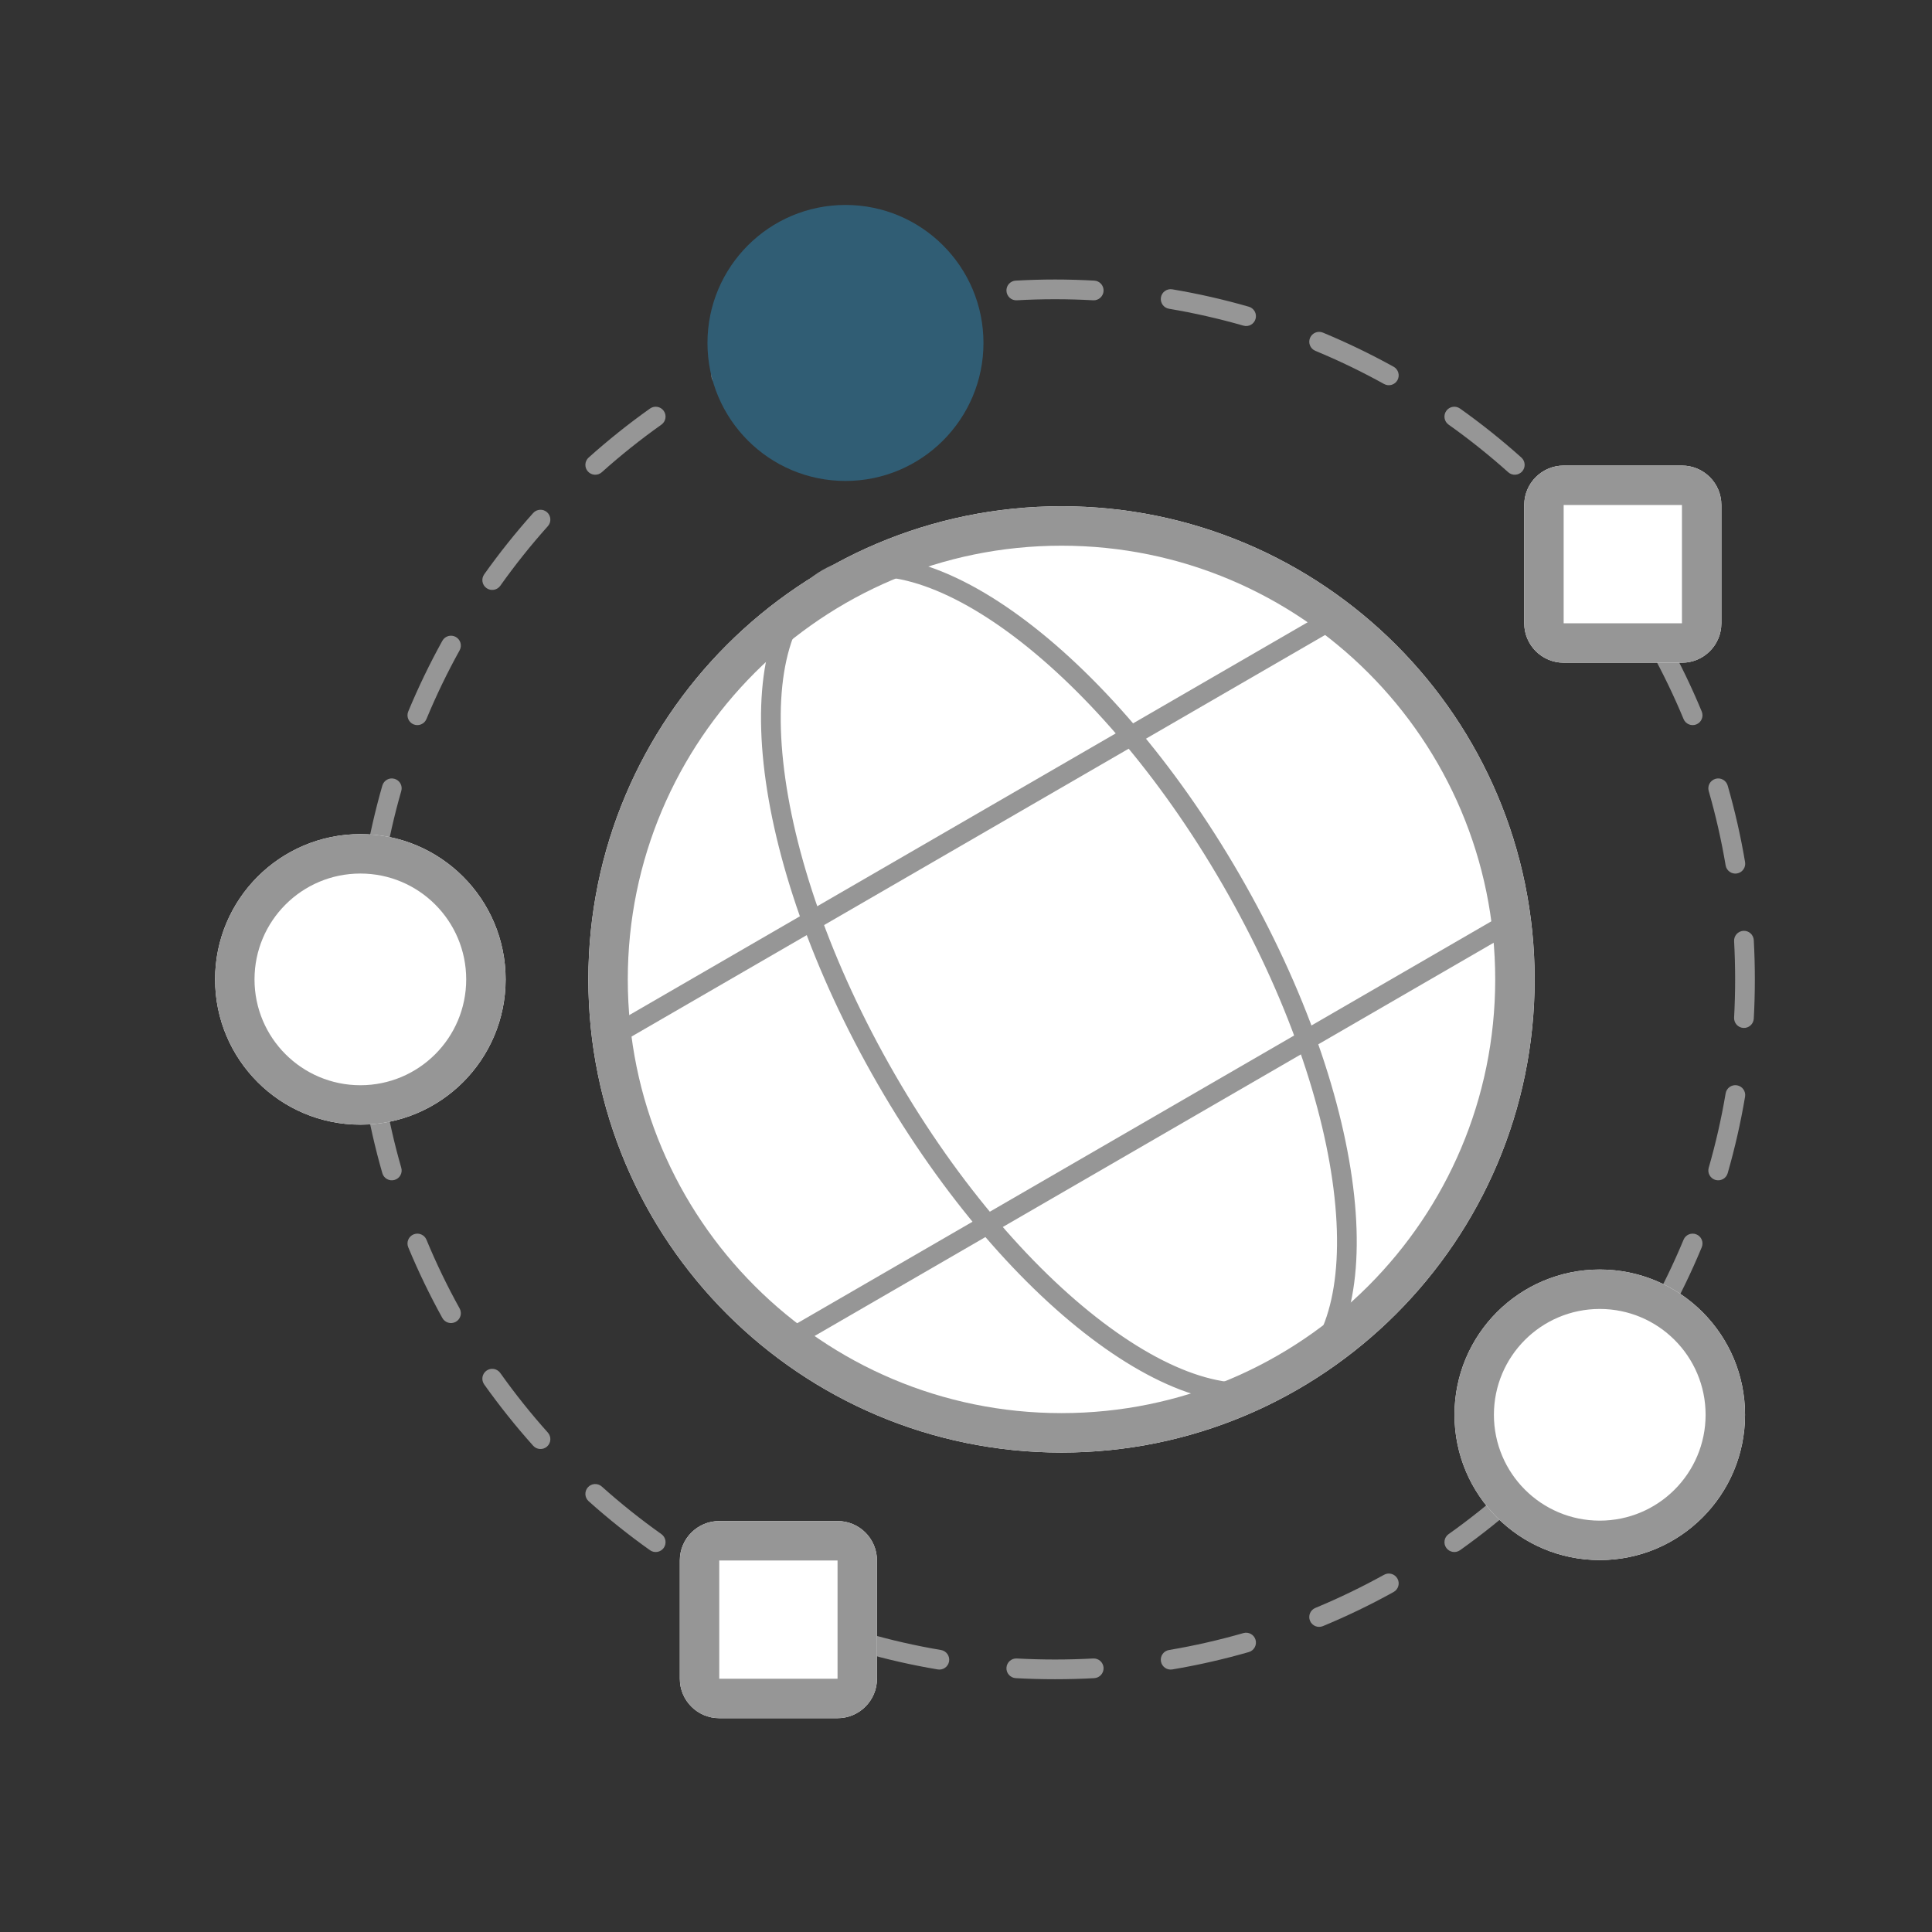 <?xml version="1.0" encoding="utf-8"?>
<!--
  Copyright 2023-2025 Solace Systems. All rights reserved.

  Licensed under the Apache License, Version 2.0 (the "License");
  you may not use this file except in compliance with the License.
  You may obtain a copy of the License at

      http://www.apache.org/licenses/LICENSE-2.0

  Unless required by applicable law or agreed to in writing, software
  distributed under the License is distributed on an "AS IS" BASIS,
  WITHOUT WARRANTIES OR CONDITIONS OF ANY KIND, either express or implied.
  See the License for the specific language governing permissions and
  limitations under the License.
-->
<svg width="49" height="49" viewBox="0 0 49 49" fill="none" xmlns="http://www.w3.org/2000/svg">
<rect x="0" y="0" width="49" height="49" fill="#333333" stroke="none"/>
<path d="M38.922 24.84C38.922 31.467 33.549 36.84 26.922 36.84C20.294 36.84 14.922 31.467 14.922 24.84C14.922 18.212 20.294 12.84 26.922 12.84C33.549 12.84 38.922 18.212 38.922 24.84Z" fill="white"/>
<path fill-rule="evenodd" clip-rule="evenodd" d="M26.922 35.84C32.997 35.84 37.922 30.915 37.922 24.84C37.922 18.765 32.997 13.84 26.922 13.84C20.847 13.84 15.922 18.765 15.922 24.84C15.922 30.915 20.847 35.84 26.922 35.84ZM26.922 36.84C33.549 36.84 38.922 31.467 38.922 24.84C38.922 18.212 33.549 12.84 26.922 12.84C20.294 12.84 14.922 18.212 14.922 24.84C14.922 31.467 20.294 36.84 26.922 36.84Z" fill="#969696"/>
<path fill-rule="evenodd" clip-rule="evenodd" d="M33.847 30.374C33.602 28.099 32.645 25.271 31.015 22.448C29.385 19.624 27.414 17.382 25.566 16.031C24.642 15.356 23.767 14.918 22.997 14.729C22.231 14.542 21.599 14.608 21.107 14.892C20.615 15.177 20.242 15.69 20.021 16.448C19.799 17.208 19.741 18.185 19.864 19.323C20.11 21.599 21.067 24.427 22.697 27.25C24.326 30.073 26.297 32.316 28.145 33.666C29.07 34.342 29.944 34.78 30.714 34.968C31.48 35.156 32.112 35.09 32.604 34.806C33.096 34.521 33.469 34.008 33.69 33.25C33.912 32.489 33.97 31.513 33.847 30.374ZM32.854 35.239C35.39 33.774 34.761 27.936 31.448 22.198C28.135 16.46 23.393 12.995 20.857 14.459C18.321 15.924 18.951 21.762 22.264 27.5C25.576 33.238 30.318 36.703 32.854 35.239Z" fill="#969696"/>
<path fill-rule="evenodd" clip-rule="evenodd" d="M34.309 15.698L15.393 26.651L15.143 26.218L34.058 15.265L34.309 15.698Z" fill="#969696"/>
<path fill-rule="evenodd" clip-rule="evenodd" d="M38.783 23.389L19.868 34.342L19.617 33.909L38.533 22.956L38.783 23.389Z" fill="#969696"/>
<path fill-rule="evenodd" clip-rule="evenodd" d="M25.762 7.117C26.091 7.099 26.423 7.089 26.757 7.089C27.091 7.089 27.423 7.099 27.753 7.117C27.891 7.124 27.996 7.242 27.989 7.38C27.981 7.518 27.863 7.624 27.725 7.616C27.405 7.598 27.082 7.589 26.757 7.589C26.433 7.589 26.11 7.598 25.789 7.616C25.651 7.624 25.534 7.518 25.526 7.38C25.518 7.242 25.624 7.124 25.762 7.117ZM24.071 7.542C24.094 7.679 24.002 7.808 23.866 7.831C23.225 7.939 22.595 8.082 21.98 8.259C21.847 8.298 21.709 8.221 21.671 8.088C21.632 7.956 21.709 7.817 21.842 7.779C22.475 7.597 23.123 7.449 23.783 7.338C23.919 7.315 24.048 7.406 24.071 7.542ZM29.444 7.542C29.467 7.406 29.596 7.315 29.732 7.338C30.392 7.449 31.04 7.597 31.673 7.779C31.806 7.817 31.882 7.956 31.844 8.088C31.806 8.221 31.668 8.298 31.535 8.259C30.919 8.082 30.29 7.939 29.649 7.831C29.512 7.808 29.421 7.679 29.444 7.542ZM20.29 8.572C20.342 8.699 20.282 8.845 20.154 8.898C19.556 9.146 18.974 9.427 18.412 9.739C18.291 9.806 18.139 9.762 18.072 9.641C18.005 9.52 18.049 9.368 18.17 9.301C18.748 8.981 19.347 8.692 19.963 8.436C20.09 8.383 20.237 8.444 20.29 8.572ZM33.225 8.572C33.278 8.444 33.424 8.383 33.552 8.436C34.168 8.692 34.766 8.981 35.345 9.301C35.466 9.368 35.509 9.52 35.443 9.641C35.376 9.762 35.224 9.806 35.103 9.739C34.54 9.427 33.959 9.146 33.36 8.898C33.233 8.845 33.172 8.699 33.225 8.572ZM16.834 10.421C16.914 10.534 16.887 10.69 16.775 10.77C16.248 11.144 15.743 11.547 15.263 11.977C15.16 12.069 15.002 12.06 14.91 11.957C14.818 11.854 14.827 11.696 14.93 11.604C15.424 11.162 15.943 10.747 16.485 10.362C16.598 10.282 16.754 10.308 16.834 10.421ZM36.681 10.421C36.761 10.308 36.917 10.282 37.03 10.362C37.572 10.747 38.091 11.162 38.585 11.604C38.688 11.696 38.697 11.854 38.605 11.957C38.513 12.06 38.355 12.069 38.252 11.977C37.771 11.547 37.267 11.144 36.74 10.77C36.627 10.69 36.601 10.534 36.681 10.421ZM13.875 12.992C13.978 13.084 13.987 13.242 13.895 13.345C13.465 13.825 13.062 14.33 12.688 14.857C12.608 14.969 12.451 14.996 12.339 14.916C12.226 14.836 12.2 14.68 12.28 14.567C12.665 14.025 13.08 13.506 13.522 13.012C13.614 12.909 13.772 12.9 13.875 12.992ZM11.559 16.154C11.68 16.221 11.724 16.373 11.657 16.494C11.345 17.056 11.064 17.638 10.816 18.236C10.763 18.364 10.617 18.424 10.489 18.372C10.362 18.319 10.301 18.172 10.354 18.045C10.61 17.429 10.899 16.83 11.219 16.252C11.286 16.131 11.438 16.087 11.559 16.154ZM41.956 16.154C42.076 16.087 42.228 16.131 42.295 16.252C42.616 16.83 42.905 17.429 43.16 18.045C43.213 18.172 43.153 18.319 43.025 18.372C42.898 18.424 42.751 18.364 42.699 18.236C42.45 17.638 42.169 17.056 41.858 16.494C41.791 16.373 41.835 16.221 41.956 16.154ZM10.006 19.753C10.139 19.791 10.216 19.929 10.177 20.062C10 20.677 9.857 21.307 9.749 21.948C9.726 22.084 9.597 22.176 9.46 22.153C9.324 22.13 9.233 22.001 9.255 21.865C9.367 21.205 9.515 20.557 9.697 19.924C9.735 19.791 9.874 19.714 10.006 19.753ZM43.508 19.753C43.641 19.714 43.78 19.791 43.818 19.924C44 20.557 44.148 21.205 44.259 21.865C44.282 22.001 44.19 22.13 44.054 22.153C43.918 22.176 43.789 22.084 43.766 21.948C43.658 21.307 43.514 20.677 43.337 20.062C43.299 19.929 43.376 19.791 43.508 19.753ZM44.217 23.608C44.354 23.6 44.472 23.706 44.48 23.844C44.498 24.173 44.507 24.505 44.507 24.839C44.507 25.173 44.498 25.505 44.48 25.835C44.472 25.973 44.354 26.078 44.217 26.071C44.079 26.063 43.973 25.945 43.981 25.807C43.998 25.487 44.007 25.164 44.007 24.839C44.007 24.515 43.998 24.192 43.981 23.871C43.973 23.733 44.079 23.616 44.217 23.608ZM9.46 27.526C9.597 27.503 9.726 27.594 9.749 27.731C9.857 28.372 10 29.002 10.177 29.617C10.216 29.75 10.139 29.888 10.006 29.926C9.874 29.964 9.735 29.888 9.697 29.755C9.515 29.122 9.367 28.474 9.255 27.814C9.233 27.678 9.324 27.549 9.46 27.526ZM44.054 27.526C44.19 27.549 44.282 27.678 44.259 27.814C44.148 28.474 44 29.122 43.818 29.755C43.78 29.888 43.641 29.964 43.508 29.926C43.376 29.888 43.299 29.75 43.337 29.617C43.514 29.002 43.658 28.372 43.766 27.731C43.789 27.594 43.918 27.503 44.054 27.526ZM10.489 31.307C10.617 31.254 10.763 31.315 10.816 31.442C11.064 32.041 11.345 32.622 11.657 33.185C11.724 33.306 11.68 33.458 11.559 33.525C11.438 33.591 11.286 33.548 11.219 33.427C10.899 32.848 10.61 32.25 10.354 31.634C10.301 31.506 10.362 31.36 10.489 31.307ZM43.025 31.307C43.153 31.36 43.213 31.506 43.16 31.634C42.905 32.25 42.616 32.848 42.295 33.427C42.228 33.548 42.076 33.591 41.956 33.525C41.835 33.458 41.791 33.306 41.858 33.185C42.169 32.622 42.45 32.041 42.699 31.442C42.751 31.315 42.898 31.254 43.025 31.307ZM12.339 34.763C12.451 34.683 12.608 34.709 12.688 34.822C13.062 35.349 13.465 35.853 13.895 36.334C13.987 36.437 13.978 36.595 13.875 36.687C13.772 36.779 13.614 36.77 13.522 36.667C13.08 36.173 12.665 35.654 12.28 35.112C12.2 34.999 12.226 34.843 12.339 34.763ZM14.91 37.722C15.002 37.619 15.16 37.61 15.263 37.702C15.743 38.132 16.248 38.535 16.775 38.909C16.887 38.989 16.914 39.145 16.834 39.258C16.754 39.37 16.598 39.397 16.485 39.317C15.943 38.931 15.424 38.517 14.93 38.075C14.827 37.983 14.818 37.825 14.91 37.722ZM38.605 37.722C38.697 37.825 38.688 37.983 38.585 38.075C38.091 38.517 37.572 38.931 37.03 39.317C36.917 39.397 36.761 39.37 36.681 39.258C36.601 39.145 36.627 38.989 36.74 38.909C37.267 38.535 37.771 38.132 38.252 37.702C38.355 37.61 38.513 37.619 38.605 37.722ZM35.443 40.038C35.509 40.158 35.466 40.31 35.345 40.377C34.766 40.698 34.168 40.987 33.552 41.242C33.424 41.295 33.278 41.235 33.225 41.107C33.172 40.98 33.233 40.833 33.36 40.781C33.959 40.532 34.54 40.251 35.103 39.94C35.224 39.873 35.376 39.917 35.443 40.038ZM21.671 41.59C21.709 41.458 21.847 41.381 21.98 41.419C22.595 41.596 23.225 41.74 23.866 41.848C24.002 41.871 24.094 42 24.071 42.136C24.048 42.272 23.919 42.364 23.783 42.341C23.123 42.23 22.475 42.082 21.842 41.9C21.709 41.862 21.632 41.723 21.671 41.59ZM31.844 41.59C31.882 41.723 31.806 41.862 31.673 41.9C31.04 42.082 30.392 42.23 29.732 42.341C29.596 42.364 29.467 42.272 29.444 42.136C29.421 42 29.512 41.871 29.649 41.848C30.29 41.74 30.919 41.596 31.535 41.419C31.668 41.381 31.806 41.458 31.844 41.59ZM25.526 42.298C25.534 42.161 25.651 42.055 25.789 42.063C26.11 42.08 26.433 42.089 26.757 42.089C27.082 42.089 27.405 42.08 27.725 42.063C27.863 42.055 27.981 42.161 27.989 42.298C27.996 42.436 27.891 42.554 27.753 42.562C27.423 42.58 27.091 42.589 26.757 42.589C26.423 42.589 26.091 42.58 25.762 42.562C25.624 42.554 25.518 42.436 25.526 42.298Z" fill="#969696"/>
<path d="M24.943 8.698C24.943 10.631 23.376 12.198 21.443 12.198C19.51 12.198 17.943 10.631 17.943 8.698C17.943 6.765 19.51 5.198 21.443 5.198C23.376 5.198 24.943 6.765 24.943 8.698Z" fill="#305D74"/>
<path d="M44.258 35.882C44.258 37.917 42.608 39.567 40.573 39.567C38.538 39.567 36.889 37.917 36.889 35.882C36.889 33.847 38.538 32.198 40.573 32.198C42.608 32.198 44.258 33.847 44.258 35.882Z" fill="white"/>
<path fill-rule="evenodd" clip-rule="evenodd" d="M40.573 38.567C42.056 38.567 43.258 37.365 43.258 35.882C43.258 34.4 42.056 33.198 40.573 33.198C39.091 33.198 37.889 34.4 37.889 35.882C37.889 37.365 39.091 38.567 40.573 38.567ZM40.573 39.567C42.608 39.567 44.258 37.917 44.258 35.882C44.258 33.847 42.608 32.198 40.573 32.198C38.538 32.198 36.889 33.847 36.889 35.882C36.889 37.917 38.538 39.567 40.573 39.567Z" fill="#969696"/>
<path d="M12.824 24.84C12.824 26.875 11.175 28.524 9.14 28.524C7.105 28.524 5.455 26.875 5.455 24.84C5.455 22.805 7.105 21.155 9.14 21.155C11.175 21.155 12.824 22.805 12.824 24.84Z" fill="white"/>
<path fill-rule="evenodd" clip-rule="evenodd" d="M9.14 27.524C10.623 27.524 11.824 26.322 11.824 24.84C11.824 23.357 10.623 22.155 9.14 22.155C7.657 22.155 6.455 23.357 6.455 24.84C6.455 26.322 7.657 27.524 9.14 27.524ZM9.14 28.524C11.175 28.524 12.824 26.875 12.824 24.84C12.824 22.805 11.175 21.155 9.14 21.155C7.105 21.155 5.455 22.805 5.455 24.84C5.455 26.875 7.105 28.524 9.14 28.524Z" fill="#969696"/>
<path d="M38.658 12.808C38.658 12.256 39.106 11.808 39.658 11.808H42.658C43.211 11.808 43.658 12.256 43.658 12.808V15.808C43.658 16.36 43.211 16.808 42.658 16.808H39.658C39.106 16.808 38.658 16.36 38.658 15.808V12.808Z" fill="white"/>
<path fill-rule="evenodd" clip-rule="evenodd" d="M42.658 12.808H39.658V15.808H42.658V12.808ZM39.658 11.808C39.106 11.808 38.658 12.256 38.658 12.808V15.808C38.658 16.36 39.106 16.808 39.658 16.808H42.658C43.211 16.808 43.658 16.36 43.658 15.808V12.808C43.658 12.256 43.211 11.808 42.658 11.808H39.658Z" fill="#969696"/>
<path d="M17.242 39.577C17.242 39.024 17.69 38.577 18.242 38.577H21.242C21.794 38.577 22.242 39.024 22.242 39.577V42.577C22.242 43.129 21.794 43.577 21.242 43.577H18.242C17.69 43.577 17.242 43.129 17.242 42.577V39.577Z" fill="white"/>
<path fill-rule="evenodd" clip-rule="evenodd" d="M21.242 39.577H18.242V42.577H21.242V39.577ZM18.242 38.577C17.69 38.577 17.242 39.024 17.242 39.577V42.577C17.242 43.129 17.69 43.577 18.242 43.577H21.242C21.794 43.577 22.242 43.129 22.242 42.577V39.577C22.242 39.024 21.794 38.577 21.242 38.577H18.242Z" fill="#969696"/>
</svg>